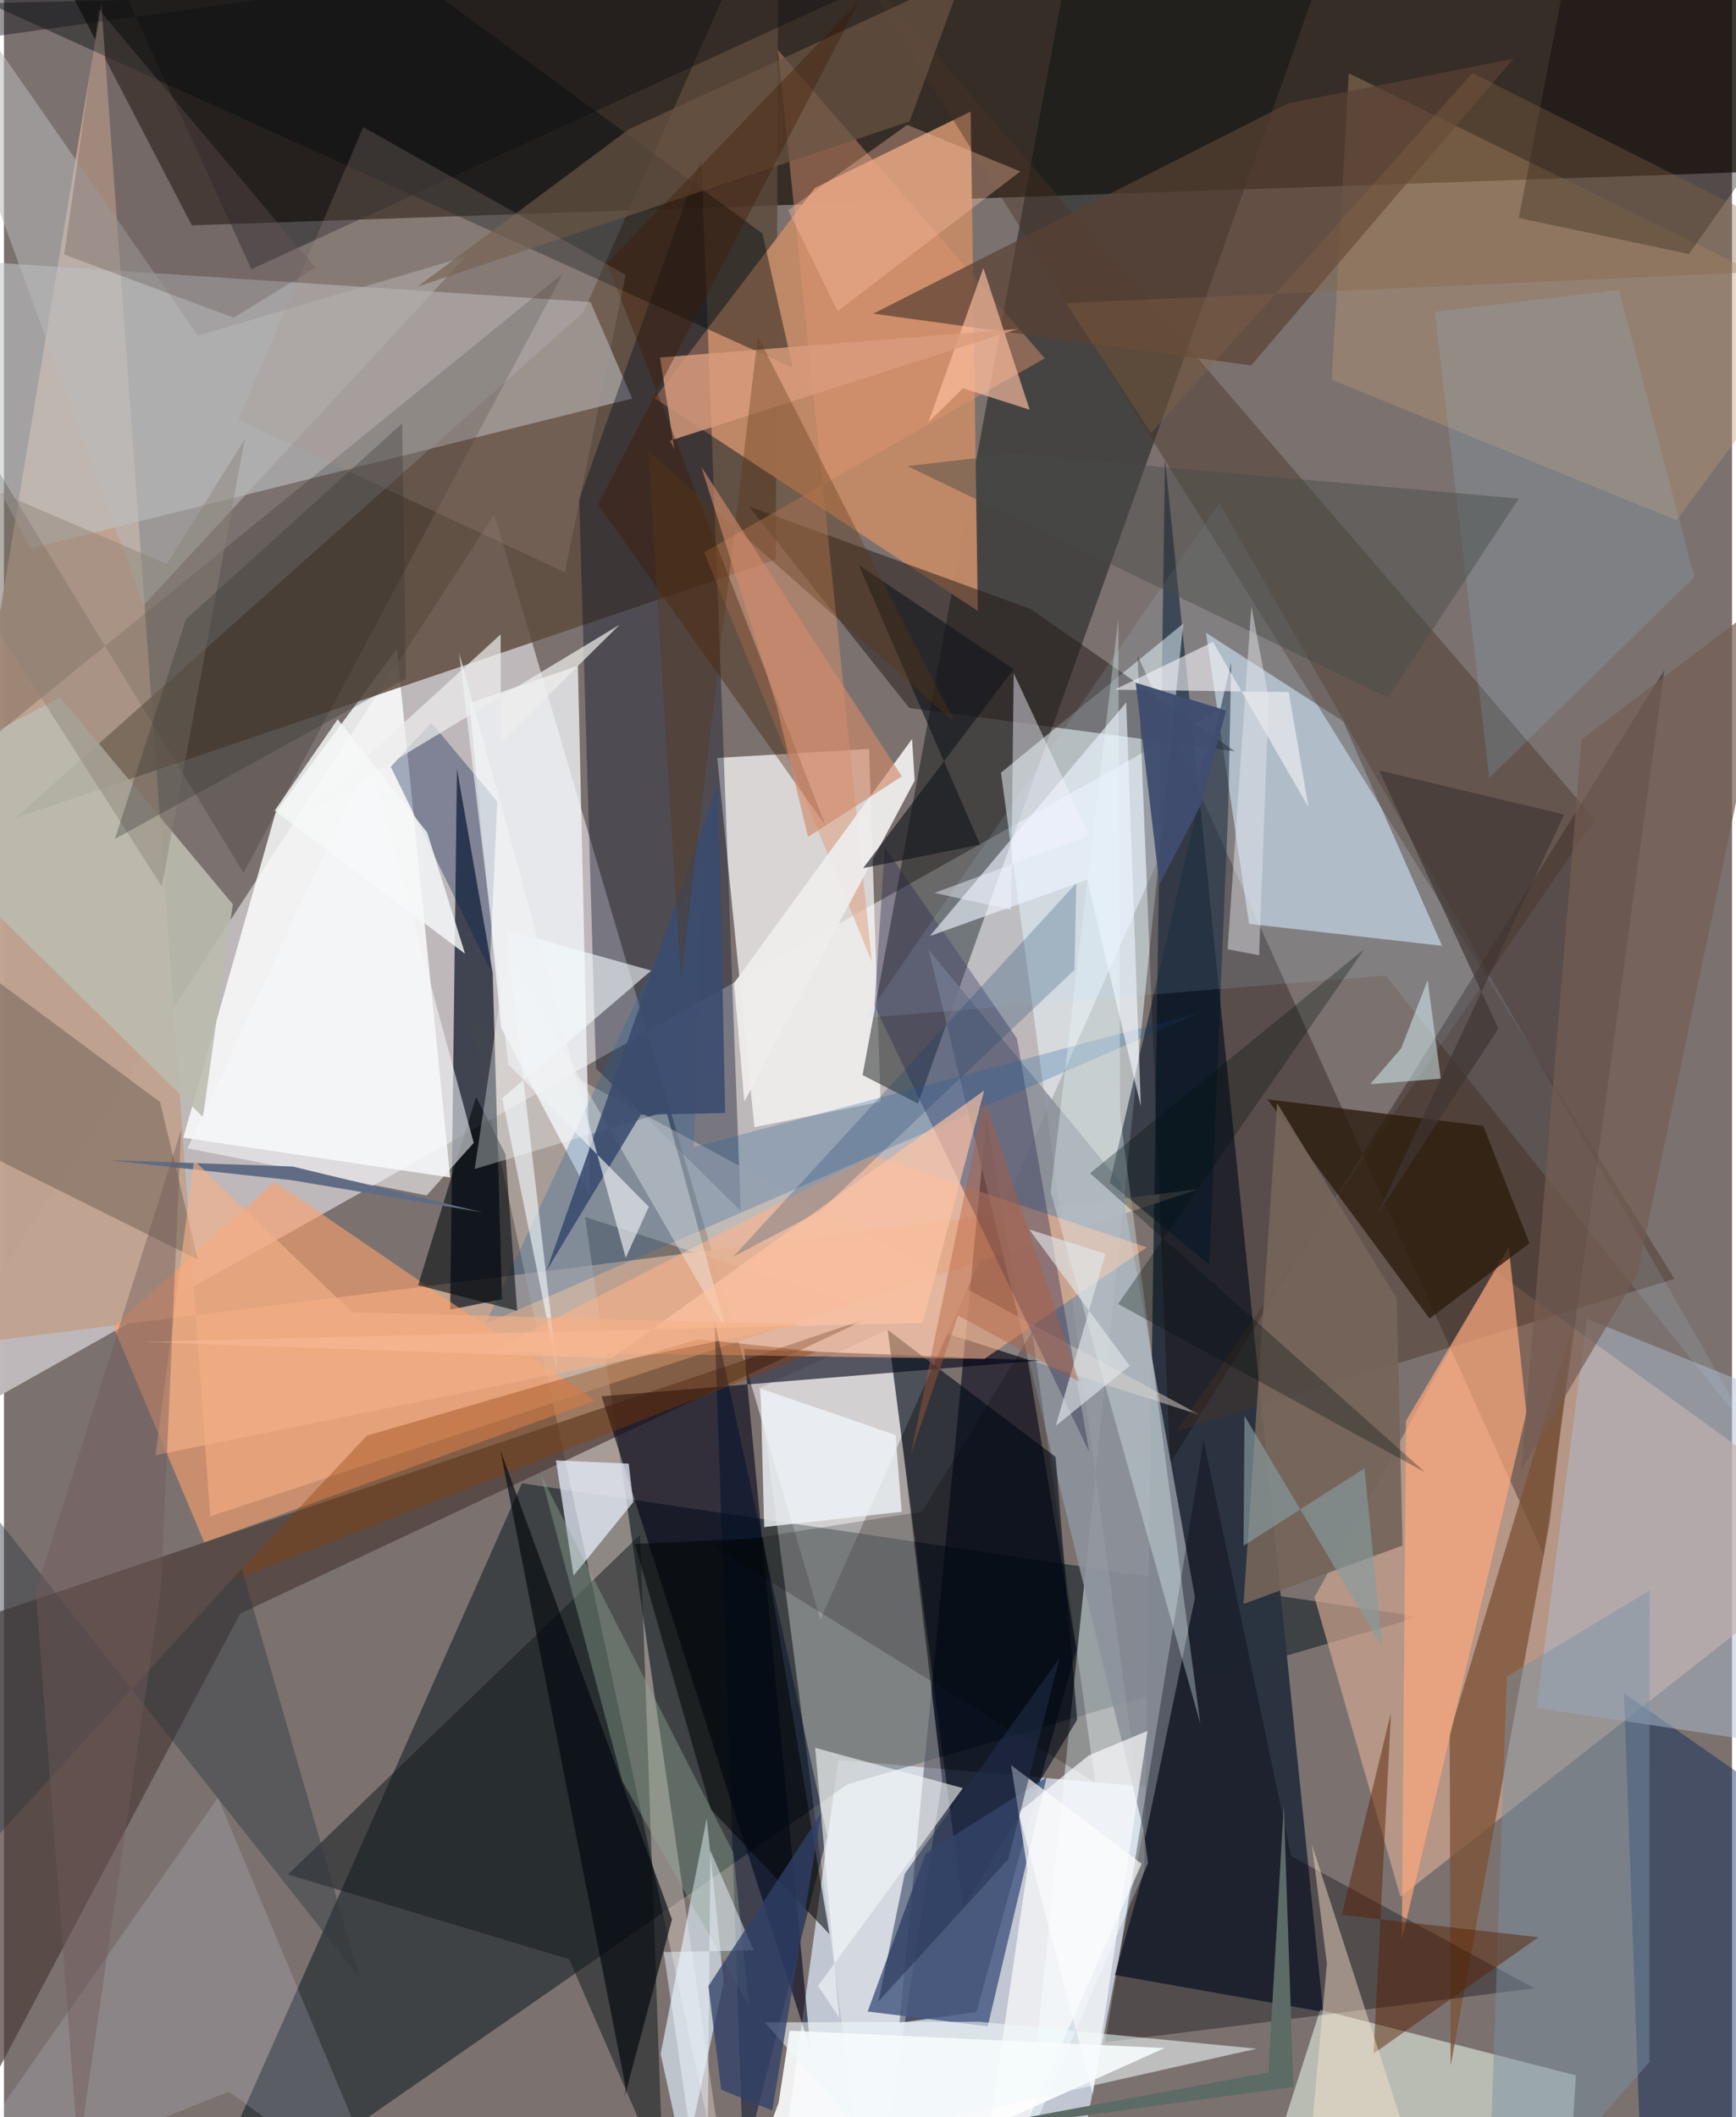 <svg xmlns="http://www.w3.org/2000/svg" width="228" height="278" viewBox="0 0 836 1024"><path fill="#7b726f" d="M0 0h836v1024H0z"/><path fill="#beb8ba" fill-opacity=".992" d="M237.227 248.796l157.786 534.463 196.579-442.065L-62 708.762z"/><path fill="#1a1009" fill-opacity=".706" d="M898 81.345L90.87 108.979 2.01-62h829.406z"/><path fill="#d2ddec" fill-opacity=".788" d="M373.895 1066.08l143.342-5.446 38.097-196.223-151.663-13.199z"/><path fill="#001218" fill-opacity=".49" d="M86.951 1086l163.613-368.597 434.098 64.564-276.487 81.011z"/><path fill="#2b3340" fill-opacity=".992" d="M551.7 904.435l-14.254 50.79 100.753 17.855-76.5-750.862z"/><path fill="#c1a490" fill-opacity=".969" d="M-62 655.588L47.13 2.356l52.64 731.089 478.32-158.363z"/><path fill="#000217" fill-opacity=".584" d="M475.376 540.353l-42.142 438.042 37.214-5.303 48.365-175.44z"/><path fill="#fffcfc" fill-opacity=".714" d="M418.515 362.248l-73.445 4.347 17.985 178.593 61.048-12.318z"/><path fill="#0c1211" fill-opacity=".475" d="M442.2 533.776l-26.817-13.791L522.953-62l123.714 22.71z"/><path fill="#fcffff" fill-opacity=".824" d="M215.892 569.51L86.75 550.244l44.605-157.008 58.723-79.368z"/><path fill="#5b493b" fill-opacity=".816" d="M280.325 151.08L5.492 395.654l367.895-125.016L374.76-62z"/><path fill="#d1a790" fill-opacity=".678" d="M898 742.676L675.554 917.377l-41.56-144.834 86.789-158.204z"/><path fill="#eefbff" fill-opacity=".51" d="M553.48 901.11l-71.133-527.4 88.146-72.088-75.894 735.973z"/><path fill="#c08867" fill-opacity=".976" d="M471.117 295.514l-3.435-241.553-75.357 36.901-77.522 101.76z"/><path fill="#100" fill-opacity=".322" d="M564.142 707.674l-15.738-390.721L744.86 751.96l58.419-427.903z"/><path fill="#c2c6c9" fill-opacity=".561" d="M283.739 146.048l20.164 46.712-291.047 72.52L-62 123.242z"/><path fill="#c6d7e6" fill-opacity=".686" d="M581.5 306.025l20.85 140.816 93.369 10.626-47.871-108.595z"/><path fill="#000922" fill-opacity=".369" d="M356.443 585.656l-19.06-509.658-59.098 165.476 8.099 275.253z"/><path fill="#8d929c" fill-opacity=".89" d="M576.183 772.667l-24.035 115.94-104.876-429.352 92.955 112.734z"/><path fill="#c7bbb3" fill-opacity=".584" d="M578.561 684.379L281.125 588.62 353.404 1086 225.609 493.522z"/><path fill="#010b1b" fill-opacity=".667" d="M240.957 628.38l-25.092 5.051 3.296-261.418 17.277 98.467z"/><path fill="#fdffff" fill-opacity=".337" d="M419.243 1085.464l-53.876-414.086 62.67-28.443 25.856 217.9z"/><path fill="#4a3b36" fill-opacity=".702" d="M114.292 780.426L417.93 637.634-17.36 784.622l-26.321 293.762z"/><path fill="#000316" fill-opacity=".596" d="M357.996 652.42l32.218 339.108-101.106-316.19 212.512-17.313z"/><path fill="#efffef" fill-opacity=".522" d="M760.457 1003.796l-123.68-31.78L600.22 1086h155.25z"/><path fill="#f3f6f9" fill-opacity=".769" d="M225.144 340.082l15.304 156.868 43.094 81.523-5.892-256.467z"/><path fill="#fea26b" fill-opacity=".596" d="M96.913 746.019l188.99-68.6-155.014-105.83-77.899 70.14z"/><path fill="#141a1b" fill-opacity=".518" d="M318.88 1052.334l-11.138-310.006L137.401 906.63l136.045 41.013z"/><path fill="#483225" fill-opacity=".427" d="M567.468 691.989l240.7-73.452L409.659-21.589l360.052 417.893z"/><path fill="#010b18" fill-opacity=".6" d="M427.467 643.172l36.377 279.706 55.316-91.06-10.39-127.11z"/><path fill="#fdffff" fill-opacity=".894" d="M374.759 1016.995l5.322-34.827 181.413 8.4L349.384 1086z"/><path fill="#e5f3ff" fill-opacity=".639" d="M348.182 958.58l-18.983 87.591-11.513-52.785 22.278-113.845z"/><path fill="#251a18" fill-opacity=".51" d="M496.749 294.583l98.741 68.804-157.535-20.962-77.506-97.46z"/><path fill="#ffb389" fill-opacity=".541" d="M235.438 653.82l184.654-94.983 132.759 44.461-78.53 53.944z"/><path fill="#27234a" fill-opacity=".373" d="M490.026 502.187l34.98 199.996-103.867-215.786 4.998-76.629z"/><path fill="#010b0e" fill-opacity=".42" d="M381.604 177.835L-7.566 1.545 208.328-3.45l158.57 116.342z"/><path fill="#bbbbaf" fill-opacity=".89" d="M27.206 337.28L-62 384.272 96.266 540.258l14.449-102.9z"/><path fill="#7c5135" fill-opacity=".745" d="M699.413 838.258l.463 160.862 47.975-263.126 10.62-92.878z"/><path fill="#fdaa7e" fill-opacity=".678" d="M727.98 603.183l8.545 80.144-60.281 254.706 2.03-250.826z"/><path fill="#e19770" fill-opacity=".447" d="M419.87 465.23l-81.192-198.12 164.829-93.799-129.155-149.21z"/><path fill="#002058" fill-opacity=".42" d="M889.017 1086l-45.825-225.57-59.46-41.521L793.3 1086z"/><path fill="#b1bfd1" fill-opacity=".478" d="M898 849.654V691.207l-132.219-53.343-24.355 188.107z"/><path fill="#be9b70" fill-opacity=".365" d="M809.121 251.639l-166.71-67.955 8.175-148.26 233.683 114.713z"/><path fill="#2c1d0d" fill-opacity=".788" d="M689.642 637.742l48.337-36.432-22.367-56.78-104.42-12.839z"/><path fill="#584033" fill-opacity=".702" d="M603.35 176.777L730.216 28.44l-108.77 21.462L420.533 151.7z"/><path fill="#041b4e" fill-opacity=".337" d="M206.778 349.572l31.847 38.118-3.618 80.974-47.899-97.83z"/><path fill="#00000b" fill-opacity=".329" d="M532.752 987.806L740.44 961.67l-117.708-63.966-42.348-201.096z"/><path fill="#475a83" fill-opacity=".835" d="M504.398 859.588l-28.488 120.48-58.075-7.162 28.044-76.467z"/><path fill="#0a0800" fill-opacity=".176" d="M115.919 422.194L-62 130.76l38.147 240.914 294.432-239.589z"/><path fill="#3a3332" fill-opacity=".318" d="M75.525 533.043l-132.811-98.616L-1.974 561.44 93.85 609.2z"/><path fill="#2061a4" fill-opacity=".267" d="M579.916 489.309l-246.269 65.596 5.034-141.315-105.792 226.808z"/><path fill="#e8f0fc" fill-opacity=".725" d="M275.557 762.092l-8.528-55.774 35.19 1.592 2.228 18.591z"/><path fill="#efecec" fill-opacity=".949" d="M358.185 532.853L440.58 377.53l-1.272-20.114-86.098 118.008z"/><path fill="#00102b" fill-opacity=".49" d="M343.711 638.516l54.577 249.458-37.661 147.882-1.633 50.144z"/><path fill="#071528" fill-opacity=".549" d="M593.706 320.461l-58.712 251.59 48.109 39.636 9.18-220.878z"/><path fill="#eafeff" fill-opacity=".333" d="M506.386 576.57l72.355 257.039-38.772-294.006-.867-240.17z"/><path fill="#fffffd" fill-opacity=".671" d="M550.363 901.476l-63.144-47.766 7.895 50.271L468.466 1086z"/><path fill="#f5f8ff" fill-opacity=".62" d="M542.922 339.72l-94.999 113 76.133-27.27 25.96 109.772z"/><path fill="#ffc1a2" fill-opacity=".643" d="M473.817 129.637l-26.582 74.583 16.707-16.427 32.258 10.384z"/><path fill="#dfdefd" fill-opacity=".176" d="M103.487 869.478l83.275 199.056-77.94-56.924-145.509 58.374z"/><path fill="#b7deff" fill-opacity=".122" d="M668.448 471.81l179.136 225.013-259.643-453.42-171.2 248.887z"/><path fill="#8e3b00" fill-opacity=".361" d="M109.074 765.1l284.09-111.42-57.114-5.916-160.39 46.566z"/><path fill="#b8b9b9" fill-opacity=".541" d="M-62-62L93.79 162.263l129.491-38.068L67.47 292.845z"/><path fill="#000709" fill-opacity=".557" d="M228.393 530.556l-28.037 91.055 47.923 12.38-5.662-75.71z"/><path fill="#040100" fill-opacity=".345" d="M898 5.343L765.27-62l-32.442 167.406 82.315 17.46z"/><path fill="#75645a" fill-opacity=".918" d="M599.658 775.787l16.268-242.18 57.828 94.424 2.844 119.478z"/><path fill="#695444" fill-opacity=".706" d="M438.141 58.716l25.813-70.625-161.547 74.38-102.215 76.133z"/><path fill="#fbffff" fill-opacity=".325" d="M227.738 565.39l15.664-105.124 106.104 183.616-29.038-106.313z"/><path fill="#00070d" fill-opacity=".643" d="M323.186 928.33l-83.04-226.874 60.703 308.457-.665 4.428z"/><path fill="#eff3f8" fill-opacity=".804" d="M431.295 694.021l-65.27-22.421 1.748 66.999 66.524-7.42z"/><path fill="#d89c7d" fill-opacity=".808" d="M490.478 159.114l-173.082 13.791 6.91 44.462-2.035-4.253z"/><path fill="#91a796" fill-opacity=".4" d="M360.382 969.923L299.16 861.538l-39.353-147.942 93.084 182.523z"/><path fill="#f5fbff" fill-opacity=".6" d="M242.872 449.783l24.769 212.834-26.588-131.477 72.09-61.699z"/><path fill="#f6f7f9" fill-opacity=".565" d="M204.505 578.198L88.77 555.391l87.854-189.137 50.632 186.508z"/><path fill="#f4f8fa" fill-opacity=".608" d="M393.841 960.459l10.222 15.444-11.634-130.544 71.48 19.497z"/><path fill="#7892a5" fill-opacity=".455" d="M795.976 997.432l.17-228.225-69.11 41.662L717.55 1086z"/><path fill="#303942" fill-opacity=".435" d="M-58.22 665.055l27.34 253.363 145.948-159.764 56.95 197.833z"/><path fill="#010404" fill-opacity=".545" d="M367.124 743.807l32.197 191.623-57.268-60.24-36.829-128.402z"/><path fill="#f5f3f8" fill-opacity=".6" d="M537.237 333.587l84.297 1.15 9.558 55.614-46.232-79.86z"/><path fill="#13181e" fill-opacity=".643" d="M415.641 419.893l56.585-11.391-58.682-135.2 74.895 50.376z"/><path fill="#572004" fill-opacity=".471" d="M671.005 828.467l-8.441 164.775 79.774-56.278-95.149-10.785z"/><path fill="#fee6d0" fill-opacity=".443" d="M681.923 1044.177L632.76 892.243l7.24 57.525L627.525 1086z"/><path fill="#97d5ff" fill-opacity=".145" d="M718.567 376.205l99.18-97.102-36.432-138.822-89.12 10.554z"/><path fill="#113e67" fill-opacity=".247" d="M518.767 427.17L352.845 607.81l42.05-22.069 122.998-116.67z"/><path fill="#3a4b6e" fill-opacity=".882" d="M262.455 614.637l83.018-235.298 3.46 158.974-40.902.86z"/><path fill="#f0f9fc" fill-opacity=".557" d="M605.99 990.887l-134.225-13.044-103.694.29 48.582 55.318z"/><path fill="#defbff" fill-opacity=".478" d="M661.01 524.366l14.922-17.27 12.81-32.99 6.349 47.62z"/><path fill="#3f1a02" fill-opacity=".373" d="M397.459 399.29l-105.69-271.917L414.034.226 287.339 244.083z"/><path fill="#ffc4a5" fill-opacity=".663" d="M474.213 527.429l-29.725 112.407-378.13 9.179 227.603 7.969z"/><path fill="#606c84" d="M231.39 586.376l-91.741-22.168-89.245-3.12 88.703 9.721z"/><path fill="#edeceb" fill-opacity=".718" d="M240.49 358.922l-.211-52.07-97.235 88.764 154.739-93.42z"/><path fill="#735d53" fill-opacity=".694" d="M734.037 711.088l56.07-94.38 69.443-332.04-96.359 72.997z"/><path fill="#5a3414" fill-opacity=".345" d="M364.692 162.783l95.373 186.782L311.71 218.138l15.798 255.532z"/><path fill="#474c48" fill-opacity=".455" d="M488.294 219.505l244.512 21.64-63.356 96.347-232.357-112.065z"/><path fill="#000300" fill-opacity=".204" d="M497.409 644.125l-53.21 86.98-102.01 16.11 185.729 115.02z"/><path fill="#f6f8f9" fill-opacity=".82" d="M161.45 347.887l43.315 54.797 18.29 58.601-92.087-69.196z"/><path fill="#edf4ff" fill-opacity=".49" d="M319.168 944.148l43.53-.842-20.928-48.198-1.8 190.892z"/><path fill="#404d70" fill-opacity=".961" d="M558.993 427.69l19.83-37.968 12.408-46.114-43.734-13.387z"/><path fill="#e1e7ea" fill-opacity=".631" d="M544.606 660.637l-48.618-66 36.881 11.798-24.05 83.21z"/><path fill="#0e0f13" fill-opacity=".427" d="M-62 25.485L31.669-62l88.037 192.195L524.262-55.529z"/><path fill="#869ca0" fill-opacity=".647" d="M599.673 747.616l58.494-37.432 8.566 86.303-66.603-111.692z"/><path fill="#01130d" fill-opacity=".31" d="M687.448 712.048L525.412 567.455l132.695-108.452-119.12 171.687z"/><path fill="#ad938d" fill-opacity=".224" d="M173.806 61.488l126.95 71.456-29.413 143.864-157.997-73.774z"/><path fill="#fbfcfe" fill-opacity=".678" d="M553.241 837.165l-28.395 11.816-34.022 27.557 35.946 136.248z"/><path fill="#ffc2a5" fill-opacity=".345" d="M491.693 82.913l-54.742-22.53-57.575 41.29 23.932 48.815z"/><path fill="#8d8378" fill-opacity=".455" d="M76.344 428.726L-62 212.52l140.79 60.26 37.723-60.402z"/><path fill="#f2f5ff" fill-opacity=".455" d="M525.2 404.154l-36.725-78.52-1.303 114.364-36.973-8.128z"/><path fill="#f4b087" fill-opacity=".635" d="M73.318 703.823l312.18-63.3-217.098-5.86-76.46-73.412z"/><path fill="#866545" fill-opacity=".353" d="M513.794 146.65l41.096 62.91L710.4 35.306l186.64 94.016z"/><path fill="#e5e6e9" fill-opacity=".475" d="M611.839 337.428L607.2 462.03l-15.227-2.91 11.474-165.866z"/><path fill="#212f50" fill-opacity=".522" d="M435.79 906.208l-12.75 61.871 62.844-68.873 24.683-97.019z"/><path fill="#f0f3f4" fill-opacity=".647" d="M243.998 514.805l67.964 68.882-11.168 24.674-80.627-292.711z"/><path fill="#304068" fill-opacity=".757" d="M395.414 876.948l-23.736 143.863-24.718-10.094-6.162-50.109z"/><path fill="#5c6b65" d="M623.786 1009.36l-188.037 25.751 175.939-32.73 7.462-129.349z"/><path fill="#3f3633" fill-opacity=".675" d="M754.79 393.948l-90.62 193.996 58.795-90.494-57.717-124.834z"/><path fill="#d08a6b" fill-opacity=".639" d="M434.408 375.525l-45.441 29.248-15.176-63.412-36.374-115.468z"/><path fill="#665856" fill-opacity=".337" d="M150.615 129.41l-39.482 24.253-81.983-30.548L46.035 4.73z"/><path fill="#373632" fill-opacity=".325" d="M88.02 299.509l104.61-94.711 1.854 123.435-140.857 77.582z"/><path fill="#715b5b" fill-opacity=".435" d="M76.097 767.136l9.593-220.618-70.259 223.218 20.527 272.144z"/><path fill="#b35b38" fill-opacity=".4" d="M520.214 668.26l-45.982-136.726-35.498 171.778 22.835-67.08z"/></svg>
